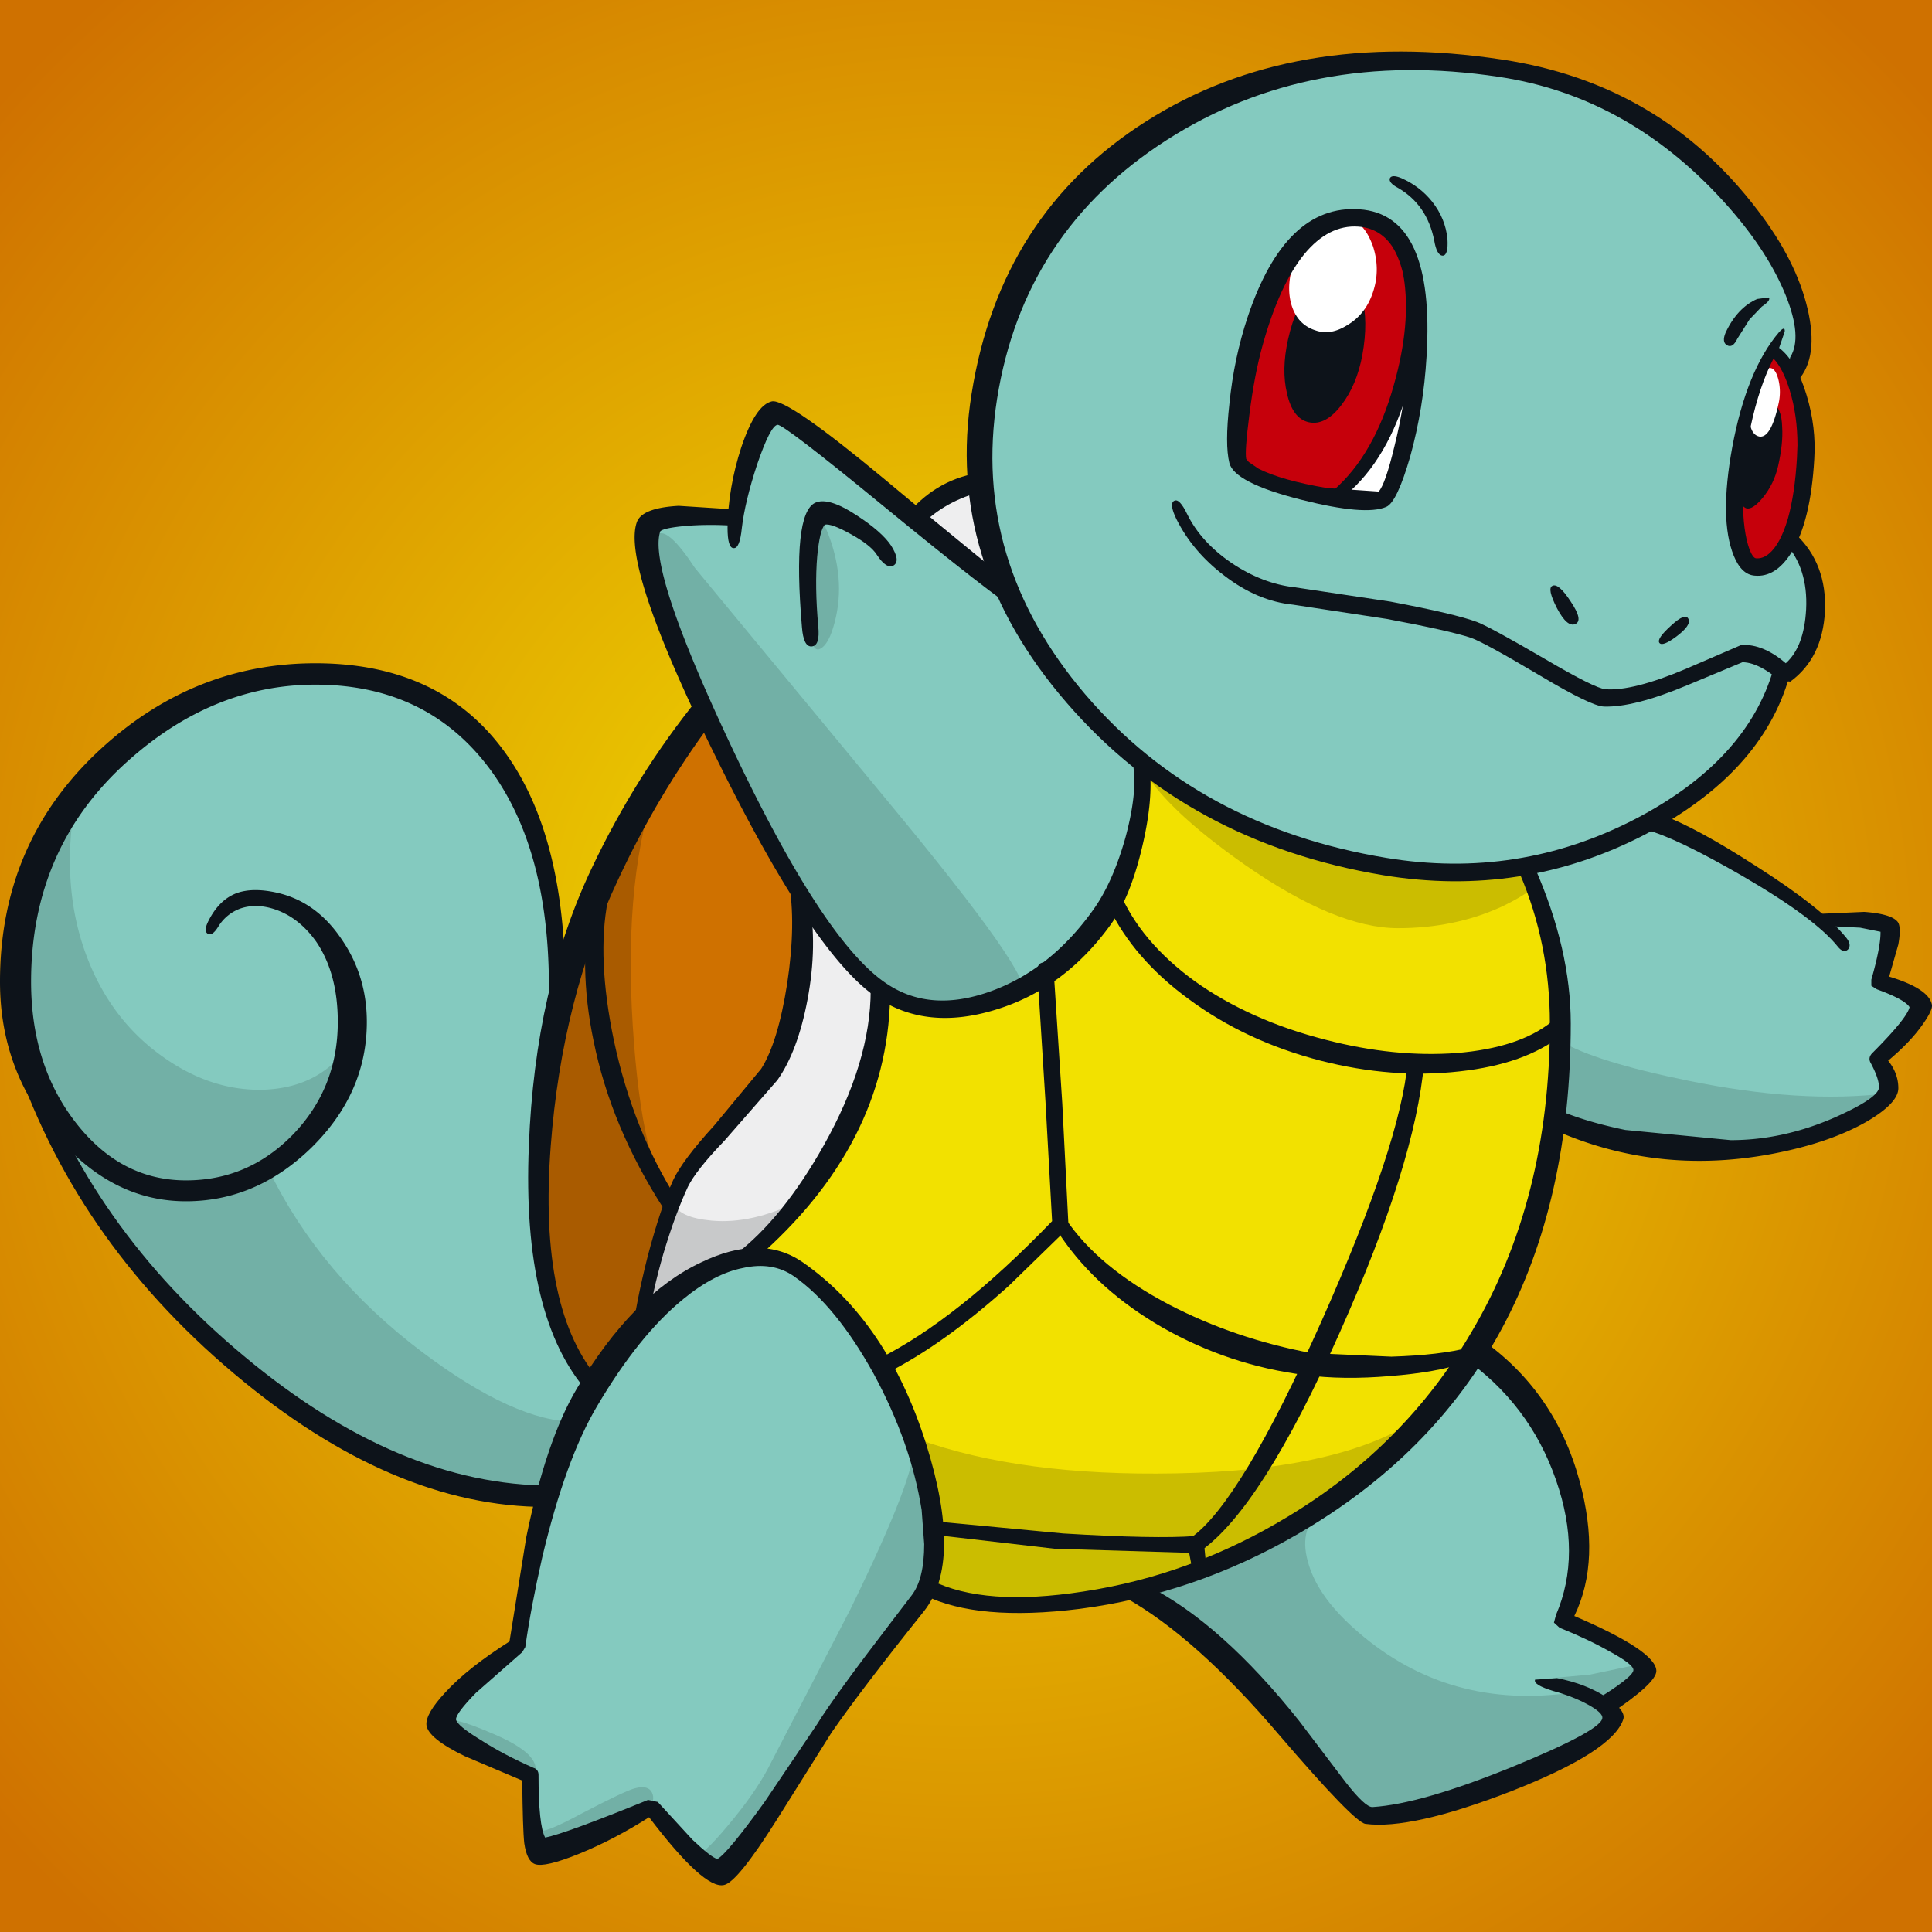 <svg xmlns="http://www.w3.org/2000/svg" fill="none" viewBox="0 0 300 300"><rect x="0" y="0" width="300" height="300" fill="#333333" stroke="none"/><g clip-path="url(#a)"><path fill="#fff" d="M0 0h300v300H0z"/><path fill="url(#b)" d="M-50-50h400v400H-50z"/><path fill="#84CABF" d="M136.786 153.464c-2.848-1.582-7.832-8.096-14.952-19.541-6.118-9.863-10.179-17.088-12.184-21.677-1.846-4.114-3.85-9.757-6.012-16.93-2.585-8.228-3.428-12.684-2.532-13.37 1.371-1.002 5.485-1.609 12.342-1.82l2.373-7.99c1.846-5.38 3.402-8.07 4.668-8.07s8.043 4.984 20.332 14.953l18.038 14.952 3.797 7.674c3.745 6.224 8.571 11.946 14.478 17.168l-.95 10.917c-1.635 8.07-5.063 14.135-10.284 18.196-6.013 4.694-11.419 7.41-16.218 8.149-4.22.633-8.518-.238-12.896-2.611Z"/><path fill="#84CABF" d="M260.835 22.612c12.5 8.913 18.75 18.96 18.75 30.142 0 2.11-.58 3.85-1.741 5.221l-2.61-3.56c-3.85 7.7-5.775 14.478-5.775 20.332 0 8.597 1.344 12.896 4.034 12.896 1.213 0 2.321-.58 3.323-1.74l1.187-1.82 2.215 2.769c1.424 2.426 2.136 5.01 2.136 7.753 0 2.795-.923 5.221-2.769 7.278l-2.769 2.294c-1.688 7.806-7.331 15.032-16.93 21.677-10.549 7.279-22.284 10.918-35.205 10.918-19.62 0-36.709-7.041-51.266-21.123-14.134-13.608-21.202-28.956-21.202-46.044 0-18.09 7.068-32.938 21.202-44.54 12.975-10.602 28.033-15.902 45.174-15.902 15.612 0 29.694 4.483 42.246 13.449Z"/><path fill="#84CABF" d="M258.858 129.019a108.902 108.902 0 0 1 7.515 3.639c4.009 2.162 9.52 5.617 16.535 10.364h5.063c3.428.158 5.195.606 5.301 1.345.263 1.107-.159 3.797-1.266 8.069l2.927 1.266c2.004.949 3.085 1.793 3.244 2.532.263 1.107-1.741 3.797-6.013 8.069 1.371 2.004 1.688 3.824.949 5.459-.685 1.477-4.034 3.27-10.047 5.38-6.804 2.32-13.317 3.481-19.541 3.481-5.696 0-11.128-.792-16.297-2.374l-6.092-2.373c.791-6.646 1.055-13.238.791-19.778-.158-4.062-.949-8.439-2.373-13.133l-2.136-5.855 10.126-3.164c1.794-.633 4.563-2.031 8.307-4.193l3.007 1.266ZM117.878 195.552c2.848 0 6.145 1.662 9.889 4.984 4.378 3.851 7.859 8.887 10.443 15.111 6.171 14.979 8.175 24.841 6.013 29.588-.791 1.846-2.875 5.037-6.25 9.573-4.43 5.96-7.437 10.179-9.019 12.658l-10.126 14.636c-3.851 5.274-6.119 8.043-6.804 8.307-.844.369-4.536-2.769-11.076-9.415-10.917 4.378-16.64 6.435-17.167 6.171-.475-.211-1.029-3.956-1.662-11.234-8.544-4.536-12.869-7.489-12.974-8.861-.053-.844 1.82-2.98 5.617-6.408l5.696-4.905c.369-4.325 1.081-9.177 2.136-14.557 2.162-10.812 5.09-18.934 8.781-24.366 9.547-14.188 18.381-21.282 26.503-21.282ZM208.067 232.261c4.377-2.848 9.098-7.463 14.161-13.845l6.329-8.782 8.228 7.674c5.432 6.435 8.148 12.975 8.148 19.62 0 4.694-.369 8.518-1.107 11.472l-1.187 3.006 6.487 3.244c4.22 2.32 6.198 3.955 5.934 4.905-.211 1.054-2.268 2.9-6.171 5.537-.316.211-.079.633.712 1.266.791.686.976 1.161.554 1.424-5.433 3.27-12.764 6.54-21.994 9.81-8.755 3.165-14.214 4.615-16.376 4.352-1.371-.159-4.167-2.901-8.386-8.228-3.745-4.747-6.012-7.991-6.804-9.731-.474-1.002-3.903-4.22-10.284-9.652l-9.494-7.832c13.766-5.011 24.182-9.757 31.25-14.24Z"/><path fill="#84CABF" d="M2.531 154.176c0-14.345 4.72-26.186 14.162-35.521 8.966-8.914 19.725-13.37 32.278-13.37 11.287 0 20.305 3.982 27.056 11.946 7.015 8.227 10.522 19.62 10.522 34.177l-1.503 15.268c-1.002 8.597-1.503 15.902-1.503 21.915 0 6.592 1.477 13.053 4.43 19.382 1.424 3.112 2.875 5.591 4.352 7.437l-3.481 7.278-3.798 9.81c-3.692-.052-8.175-.712-13.449-1.978-10.548-2.637-19.778-7.093-27.69-13.37-11.55-9.229-21.07-19.145-28.56-29.746-8.543-12.131-12.816-23.207-12.816-33.228Z"/><path fill="#F2E100" d="m177.134 118.813 8.069 5.221c6.646 3.956 13.159 7.147 19.541 9.573s13.739 3.402 22.073 2.927l10.601-1.424 2.531 8.07c1.635 6.487 2.453 12.658 2.453 18.512 0 23.629-8.201 44.066-24.604 61.313-16.667 17.51-36.735 26.265-60.205 26.265-3.956 0-7.437-.448-10.443-1.345l-3.323-1.424c.58-2.373.712-5.59.396-9.652-.686-8.122-3.349-16.429-7.991-24.92-4.588-8.492-9.361-13.792-14.319-15.902-1.53-.685-2.98-1.002-4.351-.949l-1.662.237 4.668-4.193c3.639-3.903 6.857-8.518 9.652-13.845 2.848-5.326 4.799-10.785 5.854-16.376l.712-6.725 2.215 1.029a22.572 22.572 0 0 0 6.013 1.266c6.804.422 13.502-2.084 20.095-7.516 5.59-4.589 9.256-10.997 10.996-19.224l1.029-10.918Z"/><path fill="#EEEEEF" d="M130.141 147.293c1.318 1.846 3.665 4.114 7.041 6.804l-1.187 7.358c-1.266 5.801-3.112 10.944-5.538 15.427-2.373 4.536-5.59 8.992-9.651 13.37l-5.38 5.221-2.453.871-5.063 2.136c-1.424.738-3.191 2.188-5.3 4.351l-2.77 3.085c.475-3.006 1.108-6.25 1.899-9.731 1.53-6.909 3.007-11.497 4.431-13.765.949-1.477 3.19-4.141 6.724-7.991 3.376-3.744 5.907-7.067 7.595-9.968 1.899-3.27 3.165-8.28 3.797-15.031l.475-9.178 5.38 7.041Z"/><path fill="#CF7100" d="M124.208 149.192c-.475 7.279-1.715 12.553-3.719 15.823-1.688 2.848-4.456 6.329-8.307 10.443-3.744 3.955-6.039 6.698-6.882 8.227-1.899 3.376-3.798 10.47-5.697 21.282l-7.278 10.443c-1.477-1.424-2.927-3.692-4.351-6.804-2.954-6.276-4.43-13.713-4.43-22.31 0-20.147 4.272-38.871 12.816-56.17 4.272-8.65 8.544-15.269 12.816-19.857l7.199 13.923 7.912 15.032-.079 9.968Z"/><path fill="#EEEEEF" d="m142.72 80.76 8.702-6.013 4.747 18.196L142.72 80.76Z"/><path fill="#C6000B" d="M192.403 72.216c-.528-.95-.633-3.429-.317-7.437a68.796 68.796 0 0 1 2.532-13.054c3.692-11.972 9.388-17.958 17.088-17.958 3.112 0 5.406 2.162 6.883 6.487 1.793 5.116 1.398 11.603-1.187 19.462-1.371 4.114-3.111 7.885-5.221 11.313-2.057 3.323-3.798 5.274-5.222 5.854-1.265.475-3.955-.026-8.069-1.503-3.956-1.424-6.118-2.479-6.487-3.164ZM275.234 54.415c.791 0 1.767 1.133 2.927 3.401 1.582 3.06 2.373 6.804 2.373 11.234 0 5.01-.87 9.494-2.61 13.45-1.635 3.692-3.323 5.537-5.064 5.537-2.531 0-3.797-3.56-3.797-10.68 0-5.696 1.028-11.234 3.085-16.613l3.086-6.33Z"/><path fill="#fff" d="M207.513 77.12c2.796-2.637 5.037-5.485 6.725-8.544a89.188 89.188 0 0 0 4.509-9.652l-.949 8.624c-.897 5.854-1.952 9.098-3.165 9.73l-4.667.475-2.453-.633Z"/><path fill="#0D131A" d="M208.462 41.836c1.319.263 2.321 1.635 3.007 4.114.685 2.636.712 5.696.079 9.177-.58 3.111-1.662 5.696-3.244 7.753-1.635 2.162-3.323 3.059-5.063 2.69-1.688-.37-2.822-1.873-3.402-4.51-.58-2.426-.527-5.195.158-8.307.791-3.586 2.084-6.434 3.877-8.544 1.635-1.846 3.164-2.637 4.588-2.373ZM271.199 78.94c-.791-.264-1.24-1.346-1.345-3.244-.106-1.635.053-3.455.475-5.459.422-2.004 1.081-3.824 1.977-5.459 1.055-1.846 2.031-2.558 2.928-2.136.949.422 1.45 1.661 1.503 3.718.105 1.688-.106 3.692-.633 6.013-.422 1.846-1.213 3.481-2.374 4.905-1.054 1.266-1.898 1.82-2.531 1.661Z"/><path fill="#fff" d="M210.678 34.557c1.002.58 1.846 1.82 2.531 3.718.739 2.321.765 4.589.079 6.804-.738 2.426-2.083 4.22-4.034 5.38-1.741 1.107-3.376 1.397-4.906.87-1.898-.58-3.164-1.899-3.797-3.956-.633-2.11-.448-4.51.554-7.199.844-2.215 2.426-3.903 4.747-5.063 2.109-1.055 3.718-1.24 4.826-.554ZM275.076 57.184c.474.158.844.791 1.107 1.899a8.1 8.1 0 0 1 0 3.56c-.791 3.64-1.793 5.353-3.006 5.142-.738-.158-1.213-.79-1.424-1.898-.211-1.108-.132-2.427.237-3.956.95-3.481 1.978-5.063 3.086-4.747Z"/><path fill="#CBBD00" d="m177.134 118.813 9.81 5.696c8.228 4.167 16.403 7.305 24.525 9.415 5.116 1.265 10.997 1.74 17.642 1.424l8.386-.871 1.187 2.928c-1.266 1.107-3.112 2.241-5.538 3.401-4.852 2.216-10.206 3.323-16.06 3.323-6.434 0-14.346-3.27-23.734-9.81-8.439-5.907-13.845-11.076-16.218-15.506ZM204.507 234.476c-14.346 9.863-29.72 14.794-46.123 14.794l-10.284-1.345-4.272-1.424.87-3.797c.422-3.007.369-5.67-.158-7.991l-1.424-7.674-.554-3.56c10.654 3.85 23.997 5.617 40.031 5.301 17.616-.317 30.458-3.349 38.528-9.098-3.903 4.957-9.441 9.889-16.614 14.794Z"/><path fill="#72B0A6" d="M129.35 97.531c-.528 1.688-1.161 2.743-1.899 3.165-.686.422-1.187-.053-1.503-1.424-.475-2.427-.659-5.538-.554-9.336l.316-4.984c0-1.793.264-3.085.792-3.876.58-1.002 1.318-.29 2.215 2.136 1.846 4.957 2.057 9.73.633 14.32ZM136.232 153.702c-3.322-2.532-8.043-8.623-14.161-18.275-5.432-8.65-9.309-15.691-11.629-21.123-1.846-4.22-3.692-9.204-5.538-14.953-1.583-4.852-2.664-8.57-3.244-11.155-.686-2.848-.554-4.588.396-5.221 1.107-.791 3.059.95 5.854 5.221l29.43 35.601c15.981 19.251 23.075 29.378 21.281 30.38-2.9 1.635-6.276 2.558-10.126 2.769-4.905.316-8.993-.765-12.263-3.244ZM262.259 178.542c-5.854 0-11.128-.764-15.822-2.294l-5.301-2.373 1.266-12.184c3.534 2.11 10.074 4.141 19.62 6.092 11.761 2.426 22.125 3.086 31.091 1.978-1.002 1.477-3.032 2.953-6.092 4.43-6.17 2.901-14.424 4.351-24.762 4.351ZM205.535 234.238c-2.637 1.899-3.454 4.642-2.452 8.228.897 3.428 3.244 6.856 7.041 10.285 9.283 8.386 20.279 11.788 32.99 10.205l-2.373-1.028c-1.794-.686-2.585-1.055-2.374-1.108l8.545-.791 8.623-1.819c-1.108 2.215-3.27 4.456-6.487 6.724-.211.106-.08.554.395 1.345.475.738.58 1.187.317 1.345-2.216 1.424-6.804 3.85-13.766 7.278-6.909 3.323-12.895 5.485-17.959 6.488l-7.199.316c-1.213-.369-5.696-6.355-13.449-17.959l-20.965-16.455 6.171-2.215 10.601-4.272c4.061-1.846 8.175-4.035 12.341-6.567ZM69.778 267.624c-.211-1.002 2.162-.422 7.12 1.74 4.746 2.057 6.803 4.062 6.17 6.013l-7.278-2.452-6.012-5.301ZM100.394 280.678l-10.284 4.747-4.352.949-2.69.317.713-2.532c.316.475 2.478-.369 6.487-2.532 4.641-2.426 7.436-3.744 8.386-3.955 1.477-.369 2.373-.053 2.69.949.263.897-.053 1.582-.95 2.057ZM108.147 287.956c.528.264 2.163-1.239 4.905-4.509 2.743-3.27 4.8-6.197 6.171-8.782l12.817-24.762c7.014-14.346 10.258-22.837 9.73-25.474l2.216 7.99c1.265 5.96 1.213 10.654-.159 14.082-1.213 3.059-3.006 5.96-5.379 8.703-3.534 4.008-6.197 7.384-7.991 10.126-11.181 17.089-17.194 25.633-18.037 25.633l-2.611-1.503-1.662-1.504ZM89.477 220.79l-4.43 11.708c-3.534.159-8.017-.448-13.45-1.819-10.865-2.743-21.018-7.912-30.458-15.506-9.863-7.912-18.17-16.746-24.92-26.503l-7.121-12.263c10.18 5.591 16.007 8.465 17.484 8.624 1.53.21 6.593-.897 15.19-3.323 5.274 10.865 13.238 20.305 23.892 28.322 9.546 7.173 17.484 10.76 23.813 10.76Z"/><path fill="#72B0A6" d="M4.272 138.591a49.076 49.076 0 0 1 4.826-10.759l2.69-4.035c-1.688 9.282-1.082 17.642 1.82 25.079 2.531 6.487 6.487 11.603 11.866 15.348 4.958 3.481 10.127 5.142 15.506 4.984 5.486-.211 9.731-2.295 12.738-6.25l-1.029 3.876c-.897 2.901-1.978 5.301-3.243 7.2-1.688 2.584-4.404 4.984-8.15 7.199-4.271 2.531-8.332 3.797-12.183 3.797-4.06 0-8.069-1.213-12.025-3.639-3.85-2.321-6.777-5.195-8.781-8.623-6.382-10.812-7.727-22.205-4.035-34.177Z"/><path fill="#A95B00" d="M93.828 136.218c1.846-4.431 3.824-8.36 5.933-11.788l2.611-3.877c-3.744 9.968-5.116 22.89-4.114 38.766.95 14.82 3.086 23.997 6.409 27.531l-5.064 18.117-7.278 10.443c-1.582-1.055-3.138-3.112-4.668-6.171-3.059-6.118-4.351-14.267-3.876-24.446.844-18.302 4.193-34.493 10.047-48.575Z"/><path fill="#C8C9CA" d="m123.97 186.533-7.278 8.782-3.481 1.028c-2.585.897-4.615 1.82-6.092 2.769l-7.516 5.855c1.002-5.222 1.767-8.835 2.295-10.839l1.661-4.826 1.108-2.452c.474 1.476 2.426 2.373 5.854 2.689 4.166.37 8.65-.632 13.449-3.006Z"/><path fill="#0D131A" d="M272.94 32.659c4.008 5.221 6.592 10.337 7.753 15.348 1.16 4.957.659 8.65-1.504 11.075-.21.264-.501-.184-.87-1.345-.369-1.213-.474-1.977-.316-2.294 1.266-2.057 1.028-5.248-.712-9.572-1.793-4.43-4.694-8.94-8.703-13.529-10.126-11.55-22.072-18.354-35.838-20.41-19.567-2.954-36.761.316-51.581 9.81-14.821 9.493-23.602 22.89-26.345 40.189-2.637 16.771 1.925 32.067 13.687 45.885 11.708 13.713 27.293 22.178 46.755 25.395 13.66 2.268 26.582.238 38.766-6.091 11.497-6.013 18.617-13.766 21.36-23.26l1.424.079c.791.37 1.134.739 1.029 1.108-2.848 10.021-10.311 18.196-22.389 24.525-12.711 6.593-26.266 8.702-40.664 6.329-20.253-3.375-36.63-12.289-49.13-26.74-12.658-14.61-17.589-30.617-14.794-48.022 2.954-18.618 11.999-32.726 27.136-42.325 15.19-9.652 33.597-12.843 55.221-9.573 16.508 2.48 29.746 10.285 39.715 23.418Z"/><path fill="#0D131A" d="M277.133 84.24c-.158-.158.026-.474.554-.949.527-.422.923-.527 1.186-.316 3.218 3.059 4.721 7.04 4.51 11.946-.264 4.852-2.057 8.491-5.38 10.917l-1.74-.158c-.633-.633-1.398-1.213-2.295-1.74-1.266-.739-2.4-1.108-3.402-1.108l-8.544 3.56c-5.538 2.321-9.863 3.428-12.974 3.323-1.319-.053-4.589-1.635-9.81-4.747-5.855-3.481-9.467-5.459-10.839-5.933-2.215-.739-6.566-1.715-13.053-2.928l-14.557-2.215c-3.692-.369-7.252-1.872-10.68-4.51-3.27-2.478-5.749-5.405-7.437-8.78-.791-1.636-.897-2.585-.317-2.849.528-.263 1.187.422 1.978 2.057 1.424 2.9 3.719 5.433 6.883 7.595 3.217 2.162 6.514 3.428 9.889 3.797l14.794 2.216c6.699 1.265 11.182 2.32 13.45 3.164 1.371.528 4.905 2.453 10.601 5.775 5.116 3.007 8.227 4.562 9.335 4.668 2.848.211 7.015-.844 12.5-3.165l8.623-3.718c2.268-.105 4.562.844 6.883 2.848 1.899-1.688 2.954-4.483 3.165-8.386.21-4.272-.897-7.727-3.323-10.364Z"/><path fill="#0D131A" d="M241.057 90.965c.633-.316 1.583.501 2.848 2.453 1.319 1.951 1.556 3.111.712 3.48-.843.37-1.793-.448-2.848-2.452-1.054-2.057-1.292-3.217-.712-3.48ZM262.18 96.108c.317.632-.29 1.529-1.819 2.69-1.477 1.107-2.374 1.45-2.69 1.028-.317-.422.29-1.319 1.819-2.69 1.477-1.371 2.374-1.714 2.69-1.028ZM272.86 46.425l1.82-.237c.211.316-.158.79-1.108 1.423l-1.898 1.978-1.899 3.007c-.475 1.002-1.002 1.345-1.582 1.028-.58-.316-.659-.976-.238-1.978 1.214-2.584 2.849-4.325 4.905-5.221ZM217.086 29.177c-1.002-.527-1.424-1.028-1.266-1.503.211-.422.818-.422 1.82 0 1.899.844 3.481 2.057 4.747 3.64 1.371 1.74 2.162 3.665 2.373 5.775.105 1.688-.132 2.558-.712 2.61-.633 0-1.081-.79-1.345-2.373-.738-3.692-2.611-6.408-5.617-8.149ZM218.985 70.87c-1.372 4.747-2.611 7.358-3.719 7.832-2.162.95-6.566.58-13.212-1.107-6.909-1.74-10.627-3.64-11.155-5.696-.474-1.899-.474-4.958 0-9.177.475-4.747 1.424-9.257 2.849-13.529 3.902-11.656 9.678-17.22 17.325-16.692 7.859.527 11.34 8.148 10.443 22.863-.316 5.38-1.16 10.549-2.531 15.506Zm-8.07-35.68c-3.059-.21-5.854 1.214-8.386 4.273-2.532 3.111-4.668 7.753-6.408 13.923-.897 3.165-1.609 6.883-2.136 11.155-.475 3.692-.633 5.934-.475 6.725l.396.475 1.503 1.028c2.373 1.213 5.907 2.215 10.601 3.006l8.07.554c.685-.738 1.503-3.085 2.452-7.04 1.108-4.431 1.793-8.756 2.057-12.976l.158-4.825c0-6.224-.87-10.654-2.611-13.291-1.265-1.846-3.006-2.848-5.221-3.007Z"/><path fill="#0D131A" d="M217.956 42.943c-.053-.37.316-.607 1.108-.712.791-.105 1.213.026 1.265.395.792 5.17.264 10.997-1.582 17.485-2.11 7.489-5.38 13.08-9.81 16.771l-1.266-.158c-.633-.21-.817-.422-.553-.633 4.219-3.692 7.331-9.15 9.335-16.376 1.793-6.33 2.294-11.92 1.503-16.772ZM277.924 60.665c-.686-2.268-1.53-3.93-2.532-4.984-1.477 2.848-2.663 6.382-3.56 10.601-.791 3.956-1.187 7.753-1.187 11.392 0 3.218.343 5.775 1.029 7.674.369.897.712 1.345 1.028 1.345.686.053 1.345-.184 1.978-.712 1.16-.95 2.136-2.742 2.927-5.38.739-2.637 1.213-5.801 1.424-9.493l.079-1.978c0-3.059-.395-5.88-1.186-8.465Zm-1.662-9.098c.633-.686.923-.712.87-.08l-.87 2.532c1.793 1.372 3.218 3.824 4.272 7.358 1.002 3.323 1.398 6.62 1.187 9.89-.369 6.486-1.556 11.339-3.56 14.556-1.635 2.584-3.534 3.771-5.696 3.56-1.371-.105-2.453-1.134-3.244-3.085-1.529-3.745-1.608-9.362-.237-16.851 1.477-7.965 3.903-13.924 7.278-17.88ZM142.562 82.105l-1.899-1.978c2.953-3.64 6.619-5.855 10.997-6.646.527-.105.817.343.87 1.345.053 1.002-.158 1.556-.633 1.662-3.798 1.055-6.909 2.927-9.335 5.617ZM108.464 108.37l1.978 3.877c-5.538 7.436-10.338 15.506-14.399 24.208-5.854 12.342-9.362 26.16-10.522 41.455-1.319 17.142 1.266 29.351 7.753 36.63.264.263.08.685-.554 1.265-.633.581-1.08.739-1.345.475-6.909-7.7-9.994-20.49-9.256-38.37.633-16.402 3.903-30.801 9.81-43.195 4.536-9.547 10.047-18.328 16.535-26.345ZM122.23 152.752c.949-6.276 1.028-11.577.237-15.902-.106-.316.395-.026 1.503.871 1.055.896 1.609 1.529 1.661 1.898.897 4.8.818 9.995-.237 15.586-1.002 5.327-2.558 9.493-4.668 12.499l-8.227 9.415c-2.954 3.059-4.853 5.459-5.696 7.199-1.319 2.848-2.585 6.303-3.798 10.364-1.16 4.061-1.872 7.252-2.136 9.573l-1.424 2.215-1.345 1.186c.422-3.533 1.24-7.7 2.453-12.499 1.318-5.011 2.637-8.967 3.955-11.867.95-2.057 3.086-4.905 6.408-8.545l7.279-8.781c1.74-2.743 3.085-7.147 4.035-13.212Z"/><path fill="#0D131A" d="M91.85 139.382c.053-.369.501-.448 1.345-.237.844.158 1.24.395 1.187.712-1.16 5.907-.844 13.159.95 21.756 2.003 9.335 5.3 17.589 9.888 24.762.211.317-.053.712-.791 1.187l-1.345.158c-5.485-8.491-9.124-17.194-10.918-26.107-1.635-7.806-1.74-15.216-.316-22.231ZM135.204 153.701c0-.316.501-.237 1.503.237l1.503.95c-.316 15.242-7.252 28.771-20.806 40.585-.264.211-.95.211-2.057 0-1.055-.211-1.451-.422-1.187-.633 4.905-3.745 9.493-9.415 13.766-17.009 4.852-8.65 7.278-16.693 7.278-24.13ZM235.994 135.664c-.158-.369.158-.712.949-1.029.792-.369 1.24-.369 1.345 0 3.745 8.492 5.617 16.588 5.617 24.288 0 36.603-14.214 63.079-42.641 79.429-10.602 6.118-21.809 9.942-33.623 11.472-10.549 1.318-18.592.606-24.13-2.136-.316-.159-.29-.607.079-1.345.369-.791.712-1.108 1.029-.95 5.485 2.743 13.343 3.323 23.575 1.741 11.234-1.688 21.915-5.617 32.041-11.788 11.972-7.278 21.387-16.772 28.243-28.481 8.123-13.713 12.184-29.693 12.184-47.942 0-8.228-1.556-15.981-4.668-23.259Z"/><path fill="#0D131A" d="M172.15 140.806c-.106-.263.105-.817.633-1.661.58-.791.923-1.028 1.028-.712 2.163 5.169 6.066 9.81 11.709 13.924 5.696 4.061 12.473 7.094 20.332 9.098 7.12 1.846 13.898 2.531 20.332 2.057 6.435-.528 11.34-2.136 14.715-4.826.264-.211.659.026 1.187.712.527.686.659 1.134.395 1.345-3.797 3.006-9.071 4.878-15.822 5.617-6.962.791-14.161.237-21.598-1.662-7.753-2.004-14.583-5.195-20.49-9.572-5.696-4.167-9.837-8.94-12.421-14.32Z"/><path fill="#0D131A" d="M221.121 165.094c-.897 10.338-5.275 24.314-13.133 41.93-8.07 18.091-15.243 29.351-21.519 33.781l-1.187-.712c-.474-.685-.58-1.134-.316-1.345 5.116-3.639 11.867-14.846 20.253-33.623 8.175-18.354 12.632-31.777 13.37-40.268 0-.369.422-.501 1.266-.396.896.053 1.318.264 1.266.633ZM162.26 149.43l.95.316.395.87 1.345 20.728.95 18.75-.317.87-8.94 8.702c-6.803 6.118-13.159 10.654-19.066 13.608l-.949.079-.791-.633-.079-.554c0-.527.237-.923.712-1.186 8.122-4.062 17.088-11.182 26.898-21.361l-1.028-18.591-1.266-20.253v-.08c0-.843.395-1.265 1.186-1.265Z"/><path fill="#0D131A" d="m203.637 210.109 12.42.553c5.064-.158 9.098-.633 12.105-1.424.369-.052.422.317.158 1.108l-.87 1.266c-2.954 1.002-6.804 1.687-11.551 2.057-4.905.422-9.335.369-13.291-.159-7.858-1.002-15.216-3.454-22.072-7.357-6.698-3.85-11.946-8.544-15.744-14.082-.211-.317-.184-.923.079-1.82.211-.896.422-1.213.633-.949 3.376 5.01 8.729 9.441 16.06 13.291 6.804 3.533 14.161 6.039 22.073 7.516ZM144.619 238.273c-.37-.052-.475-.422-.317-1.107.106-.686.343-1.002.712-.95l20.095 1.899c9.599.58 16.429.712 20.49.396l.87.237.475.791.396 3.956c.105.369-.211.633-.95.791l-1.186-.237-.554-2.928-20.886-.633-19.145-2.215Z"/><path fill="#0D131A" d="M123.258 198.163c-2.215-1.53-4.852-1.952-7.911-1.266-2.954.58-6.039 2.189-9.256 4.826-4.589 3.744-9.046 9.282-13.37 16.614-3.27 5.485-6.119 13.343-8.545 23.575-1.16 5.116-2.03 9.731-2.61 13.845l-.475.791-7.2 6.329c-2.056 2.11-3.085 3.481-3.085 4.114.106.633 1.371 1.688 3.798 3.164 2.373 1.53 5.116 2.98 8.227 4.352.528.158.791.527.791 1.107 0 5.222.343 8.465 1.029 9.731 2.11-.422 7.437-2.373 15.981-5.854l1.503.316 5.38 5.855c1.951 1.846 3.243 2.848 3.876 3.006 1.002-.527 3.428-3.455 7.279-8.782l8.227-12.183c1.794-2.901 5.644-8.201 11.551-15.902l3.085-4.034c1.319-1.688 1.978-4.352 1.978-7.991l-.396-5.3c-1.107-6.962-3.586-14.003-7.436-21.124-3.903-7.067-8.043-12.13-12.421-15.189Zm-41.534 40.506c2.057-10.021 4.667-17.695 7.832-23.022 5.802-9.758 12.236-16.298 19.304-19.62 6.223-3.007 11.497-3.007 15.822 0 8.755 6.118 15.137 15.532 19.145 28.243 3.798 12.131 3.692 20.754-.316 25.87-6.54 8.175-11.34 14.478-14.399 18.908l-8.544 13.607c-4.061 6.435-6.777 9.784-8.148 10.048-2.057.474-5.934-3.033-11.63-10.522-3.64 2.32-7.278 4.219-10.918 5.696-3.533 1.424-5.801 1.951-6.803 1.582-.844-.316-1.398-1.398-1.662-3.244-.158-1.424-.263-4.667-.316-9.73l-8.94-3.798c-3.797-1.846-5.775-3.454-5.933-4.826-.106-1.16.87-2.848 2.927-5.063 2.32-2.532 5.643-5.169 9.968-7.911l2.61-16.218ZM241.611 229.808c-2.743-7.911-7.569-14.267-14.478-19.066-.211-.158.132-.712 1.029-1.661.844-1.003 1.424-1.398 1.74-1.187 7.701 5.38 12.817 12.711 15.348 21.993 2.268 8.281 2.004 15.295-.791 21.044 8.491 3.64 12.737 6.488 12.737 8.545 0 1.265-2.505 3.56-7.516 6.882l-2.452-2.057c4.272-2.584 6.408-4.245 6.408-4.984 0-.58-1.213-1.529-3.639-2.848-2.215-1.266-4.826-2.505-7.832-3.718l-.871-.791.317-1.187c2.69-6.276 2.69-13.265 0-20.965ZM256.405 127.515c.791-.791 1.292-1.134 1.503-1.029 3.639 1.319 8.597 4.009 14.873 8.07 6.804 4.325 11.445 8.017 13.924 11.076.58.738.659 1.345.238 1.819-.475.422-1.003.264-1.583-.474-2.373-2.954-7.331-6.619-14.873-10.997-6.856-3.956-11.814-6.329-14.873-7.12-.317-.106-.053-.554.791-1.345Z"/><path fill="#0D131A" d="M282.829 142.863c-.633-.58-.791-.897-.475-.949l7.12-.317c2.848.211 4.589.739 5.222 1.582.369.528.395 1.688.079 3.481l-1.424 4.985c4.166 1.265 6.382 2.742 6.645 4.43.053.58-.448 1.608-1.503 3.085-1.266 1.793-3.032 3.639-5.3 5.538 1.054 1.319 1.582 2.743 1.582 4.272 0 1.53-1.609 3.244-4.826 5.143-3.375 1.951-7.542 3.481-12.5 4.588-12.922 2.901-25.131 1.741-36.629-3.481-.369-.158-.422-.738-.158-1.74.211-1.055.474-1.503.791-1.345 2.953 1.318 6.593 2.426 10.917 3.323l16.377 1.582c5.379 0 10.733-1.161 16.06-3.481 4.641-2.057 6.962-3.639 6.962-4.747 0-.897-.422-2.136-1.266-3.718-.317-.528-.264-1.029.158-1.503 3.639-3.64 5.591-6.039 5.854-7.2-.474-.791-2.162-1.714-5.063-2.769l-.87-.553v-.95c.949-3.323 1.424-5.749 1.424-7.278v-.158l-3.165-.633-4.746-.238-1.266-.949ZM42.167 141.044c-1.688-.475-3.27-.475-4.747 0a6.695 6.695 0 0 0-3.48 2.769c-.633 1.054-1.187 1.45-1.662 1.186-.475-.264-.448-.923.08-1.978 1.107-2.215 2.584-3.665 4.43-4.351 1.635-.58 3.665-.606 6.091-.079 4.114.897 7.49 3.296 10.127 7.199 2.637 3.798 3.955 8.096 3.955 12.896 0 7.384-2.874 13.897-8.623 19.541-5.696 5.538-12.183 8.306-19.462 8.306-7.595 0-14.267-3.349-20.015-10.047C2.954 169.682 0 161.666 0 152.436c0-14.504 5.221-26.556 15.664-36.155 9.652-8.86 20.754-13.291 33.307-13.291 12.869 0 22.626 4.536 29.272 13.608 6.698 9.071 9.862 22.151 9.493 39.24-.053 1.476-.527 2.742-1.424 3.797-.896 1.002-1.318.976-1.266-.079 1.002-17.352-2.004-30.749-9.019-40.189-6.487-8.703-15.506-13.054-27.056-13.054-10.548 0-20.227 3.929-29.034 11.788-10.074 8.966-15.111 20.411-15.111 34.335 0 8.649 2.32 15.954 6.962 21.914 4.641 5.96 10.337 8.94 17.088 8.94 6.488 0 12.052-2.4 16.693-7.199 4.589-4.8 6.883-10.602 6.883-17.405 0-5.011-1.108-9.151-3.323-12.421-1.899-2.69-4.22-4.43-6.962-5.221Z"/><path fill="#0D131A" d="M1.82 163.037c-.106-.317.316-.396 1.265-.238.95.159 1.45.343 1.503.554 6.224 18.196 17.326 33.94 33.307 47.231C53.929 223.98 69.83 230.678 85.6 230.678c.37 0 .422.554.158 1.662-.263 1.107-.58 1.661-.949 1.661-15.928 0-32.093-6.909-48.496-20.728-16.72-14.082-28.217-30.827-34.493-50.236ZM174.761 248.083c-.264-.158.211-.527 1.424-1.107 1.16-.581 1.846-.818 2.057-.712 7.647 3.903 15.479 10.891 23.496 20.965l7.199 9.493c2.057 2.637 3.455 3.929 4.193 3.877 5.064-.317 12.368-2.427 21.915-6.329 9.124-3.745 13.713-6.25 13.765-7.516.053-.528-.685-1.213-2.215-2.057-1.529-.844-3.349-1.556-5.459-2.136-2.057-.633-2.98-1.213-2.769-1.741l3.402-.237c3.007.58 5.591 1.582 7.753 3.006 2.004 1.372 2.848 2.506 2.532 3.402-1.108 3.323-6.909 7.041-17.405 11.155-10.337 4.008-17.879 5.696-22.626 5.063-1.161-.158-5.591-4.72-13.291-13.686-8.65-10.179-16.64-17.326-23.971-21.44ZM157.751 90.965c.369.21.686 1.054.949 2.531.317 1.424.317 2.03 0 1.82-3.059-1.899-10.311-7.542-21.756-16.93-10.232-8.386-15.638-12.527-16.218-12.421-.738.105-1.793 2.162-3.164 6.17-1.266 3.85-2.057 7.147-2.374 9.89-.211 2.11-.633 3.138-1.266 3.085-.632 0-.949-1.055-.949-3.164.053-4.114.765-8.28 2.136-12.5 1.477-4.378 3.059-6.751 4.747-7.12 1.582-.317 7.357 3.665 17.326 11.946 12.13 10.126 18.987 15.69 20.569 16.692Z"/><path fill="#0D131A" d="m177.213 118.733 1.345.791c.316 3.376-.106 7.463-1.266 12.263-1.213 5.063-2.822 8.992-4.826 11.788-4.799 6.645-10.759 11.049-17.879 13.212-7.015 2.162-13.08 1.582-18.196-1.741-6.593-4.272-14.926-16.614-25-37.025-9.968-20.094-14.135-32.41-12.5-36.945.528-1.477 2.69-2.321 6.487-2.532l8.624.554c.316.052.448.5.395 1.345 0 .844-.184 1.24-.553 1.186a51.065 51.065 0 0 0-6.962 0c-2.532.211-3.982.501-4.352.87-1.371 3.904 2.479 15.401 11.551 34.494 9.388 19.725 17.299 31.671 23.734 35.838 4.483 2.954 9.81 3.323 15.981 1.108 6.17-2.216 11.471-6.409 15.901-12.579 2.057-2.848 3.745-6.62 5.064-11.314 1.265-4.694 1.661-8.438 1.186-11.234l1.266-.079Z"/><path fill="#0D131A" d="M133.068 80.047c2.584 1.688 4.351 3.244 5.3 4.668 1.002 1.582 1.134 2.61.396 3.085-.738.422-1.609-.132-2.611-1.661-.633-1.002-2.004-2.083-4.114-3.244-2.004-1.107-3.322-1.582-3.955-1.424-.528.528-.923 2.163-1.187 4.905-.264 3.112-.211 6.725.158 10.839.211 2.057-.132 3.112-1.028 3.164-.844.053-1.345-.95-1.503-3.006-1.002-11.761-.317-18.196 2.057-19.304 1.371-.633 3.533.027 6.487 1.978Z"/></g><defs><radialGradient id="b" cx="0" cy="0" r="1" gradientTransform="rotate(90 0 150) scale(200)" gradientUnits="userSpaceOnUse"><stop stop-color="#F2E100"/><stop offset="1" stop-color="#CF7100"/></radialGradient><clipPath id="a"><path fill="#fff" d="M0 0h300v300H0z"/></clipPath></defs></svg>